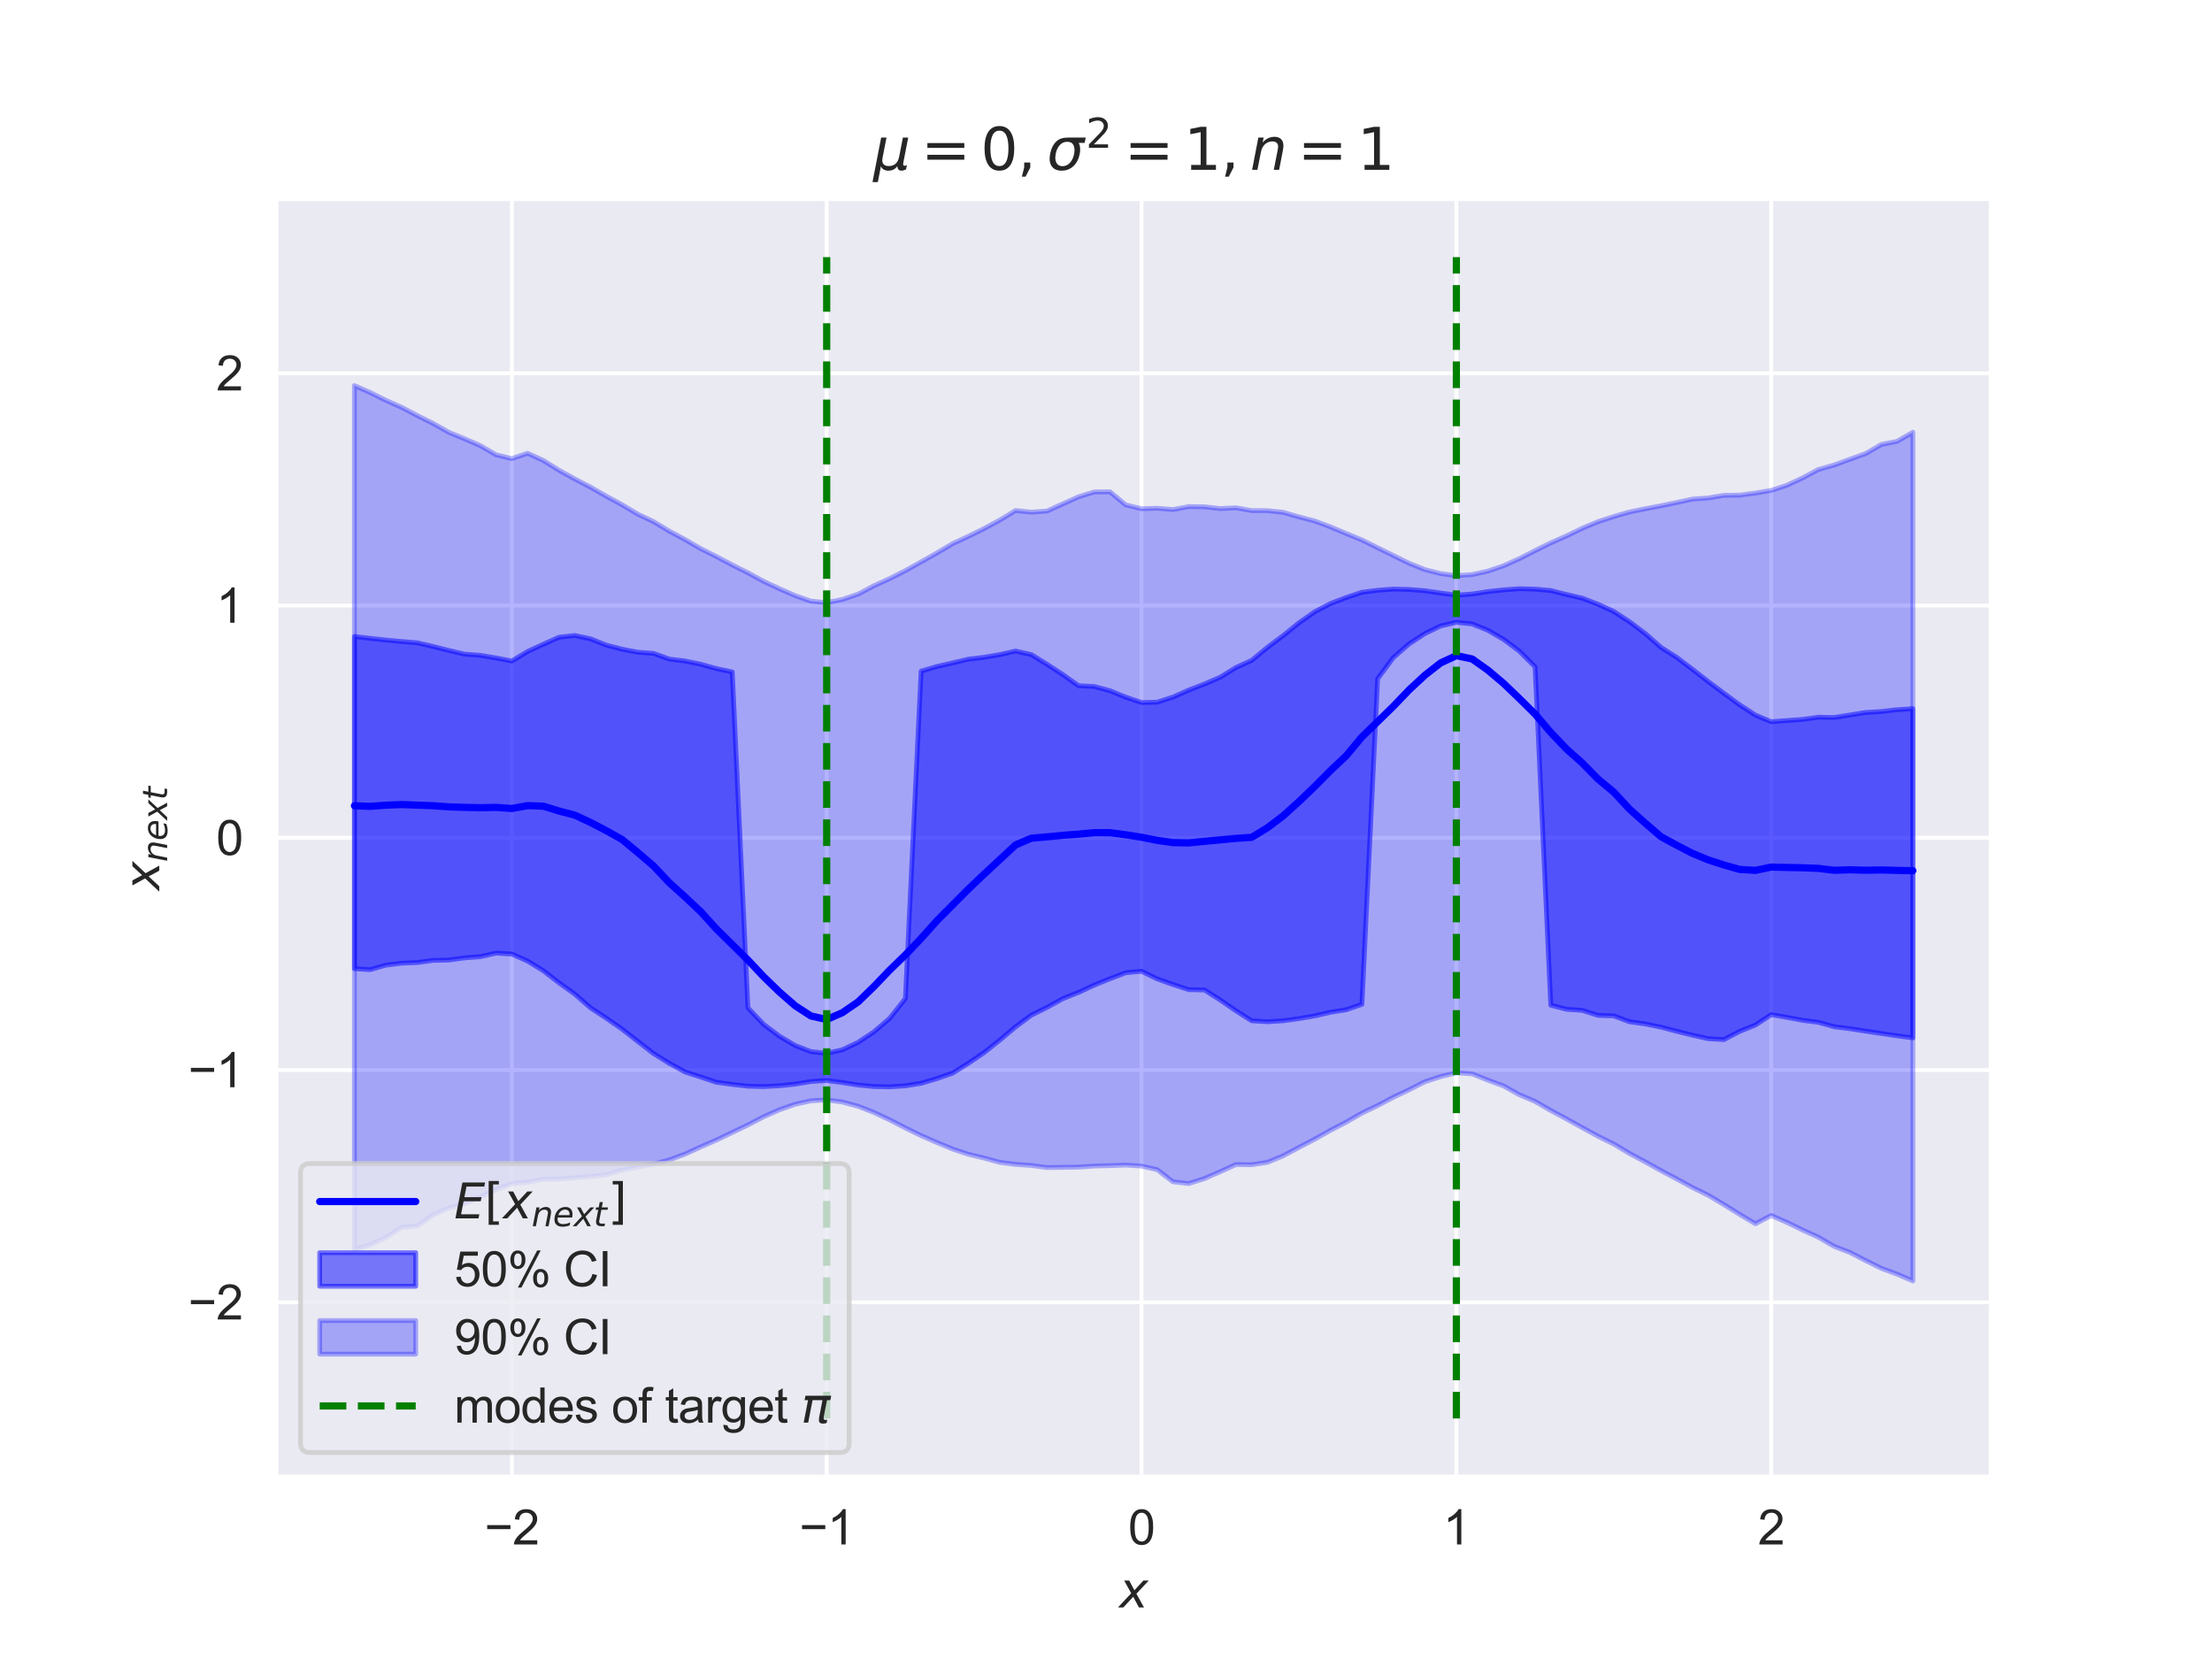 <?xml version="1.0" encoding="utf-8" standalone="no"?>
<!DOCTYPE svg PUBLIC "-//W3C//DTD SVG 1.1//EN"
  "http://www.w3.org/Graphics/SVG/1.1/DTD/svg11.dtd">
<svg xmlns:xlink="http://www.w3.org/1999/xlink" width="460.8pt" height="345.6pt" viewBox="0 0 460.8 345.6" xmlns="http://www.w3.org/2000/svg" version="1.1">
 <defs>
  <style type="text/css">*{stroke-linejoin: round; stroke-linecap: butt}</style>
 </defs>
 <g id="figure_1">
  <g id="patch_1">
   <path d="M 0 345.6 
L 460.8 345.6 
L 460.8 0 
L 0 0 
z
" style="fill: #ffffff"/>
  </g>
  <g id="axes_1">
   <g id="patch_2">
    <path d="M 57.6 307.584 
L 414.72 307.584 
L 414.72 41.472 
L 57.6 41.472 
z
" style="fill: #eaeaf2"/>
   </g>
   <g id="matplotlib.axis_1">
    <g id="xtick_1">
     <g id="line2d_1">
      <path d="M 106.626 307.584 
L 106.626 41.472 
" clip-path="url(#pb1a31f2aa5)" style="fill: none; stroke: #ffffff; stroke-width: 0.8; stroke-linecap: round"/>
     </g>
     <g id="text_1">
      <!-- −2 -->
      <g style="fill: #262626" transform="translate(100.925 321.742) scale(0.1 -0.1)">
       <defs>
        <path id="ArialMT-2212" d="M 3381 1997 
L 356 1997 
L 356 2522 
L 3381 2522 
L 3381 1997 
z
" transform="scale(0.016)"/>
        <path id="ArialMT-32" d="M 3222 541 
L 3222 0 
L 194 0 
Q 188 203 259 391 
Q 375 700 629 1000 
Q 884 1300 1366 1694 
Q 2113 2306 2375 2664 
Q 2638 3022 2638 3341 
Q 2638 3675 2398 3904 
Q 2159 4134 1775 4134 
Q 1369 4134 1125 3890 
Q 881 3647 878 3216 
L 300 3275 
Q 359 3922 746 4261 
Q 1134 4600 1788 4600 
Q 2447 4600 2831 4234 
Q 3216 3869 3216 3328 
Q 3216 3053 3103 2787 
Q 2991 2522 2730 2228 
Q 2469 1934 1863 1422 
Q 1356 997 1212 845 
Q 1069 694 975 541 
L 3222 541 
z
" transform="scale(0.016)"/>
       </defs>
       <use xlink:href="#ArialMT-2212"/>
       <use xlink:href="#ArialMT-32" transform="translate(58.398 0)"/>
      </g>
     </g>
    </g>
    <g id="xtick_2">
     <g id="line2d_2">
      <path d="M 172.213 307.584 
L 172.213 41.472 
" clip-path="url(#pb1a31f2aa5)" style="fill: none; stroke: #ffffff; stroke-width: 0.8; stroke-linecap: round"/>
     </g>
     <g id="text_2">
      <!-- −1 -->
      <g style="fill: #262626" transform="translate(166.512 321.742) scale(0.1 -0.1)">
       <defs>
        <path id="ArialMT-31" d="M 2384 0 
L 1822 0 
L 1822 3584 
Q 1619 3391 1289 3197 
Q 959 3003 697 2906 
L 697 3450 
Q 1169 3672 1522 3987 
Q 1875 4303 2022 4600 
L 2384 4600 
L 2384 0 
z
" transform="scale(0.016)"/>
       </defs>
       <use xlink:href="#ArialMT-2212"/>
       <use xlink:href="#ArialMT-31" transform="translate(58.398 0)"/>
      </g>
     </g>
    </g>
    <g id="xtick_3">
     <g id="line2d_3">
      <path d="M 237.8 307.584 
L 237.8 41.472 
" clip-path="url(#pb1a31f2aa5)" style="fill: none; stroke: #ffffff; stroke-width: 0.8; stroke-linecap: round"/>
     </g>
     <g id="text_3">
      <!-- 0 -->
      <g style="fill: #262626" transform="translate(235.019 321.742) scale(0.1 -0.1)">
       <defs>
        <path id="ArialMT-30" d="M 266 2259 
Q 266 3072 433 3567 
Q 600 4063 929 4331 
Q 1259 4600 1759 4600 
Q 2128 4600 2406 4451 
Q 2684 4303 2865 4023 
Q 3047 3744 3150 3342 
Q 3253 2941 3253 2259 
Q 3253 1453 3087 958 
Q 2922 463 2592 192 
Q 2263 -78 1759 -78 
Q 1097 -78 719 397 
Q 266 969 266 2259 
z
M 844 2259 
Q 844 1131 1108 757 
Q 1372 384 1759 384 
Q 2147 384 2411 759 
Q 2675 1134 2675 2259 
Q 2675 3391 2411 3762 
Q 2147 4134 1753 4134 
Q 1366 4134 1134 3806 
Q 844 3388 844 2259 
z
" transform="scale(0.016)"/>
       </defs>
       <use xlink:href="#ArialMT-30"/>
      </g>
     </g>
    </g>
    <g id="xtick_4">
     <g id="line2d_4">
      <path d="M 303.387 307.584 
L 303.387 41.472 
" clip-path="url(#pb1a31f2aa5)" style="fill: none; stroke: #ffffff; stroke-width: 0.8; stroke-linecap: round"/>
     </g>
     <g id="text_4">
      <!-- 1 -->
      <g style="fill: #262626" transform="translate(300.606 321.742) scale(0.1 -0.1)">
       <use xlink:href="#ArialMT-31"/>
      </g>
     </g>
    </g>
    <g id="xtick_5">
     <g id="line2d_5">
      <path d="M 368.974 307.584 
L 368.974 41.472 
" clip-path="url(#pb1a31f2aa5)" style="fill: none; stroke: #ffffff; stroke-width: 0.8; stroke-linecap: round"/>
     </g>
     <g id="text_5">
      <!-- 2 -->
      <g style="fill: #262626" transform="translate(366.193 321.742) scale(0.1 -0.1)">
       <use xlink:href="#ArialMT-32"/>
      </g>
     </g>
    </g>
    <g id="text_6">
     <!-- $x$ -->
     <g style="fill: #262626" transform="translate(233.16 334.887) scale(0.1 -0.1)">
      <defs>
       <path id="DejaVuSans-Oblique-78" d="M 3841 3500 
L 2234 1784 
L 3219 0 
L 2559 0 
L 1819 1388 
L 531 0 
L -166 0 
L 1556 1844 
L 641 3500 
L 1300 3500 
L 1972 2234 
L 3144 3500 
L 3841 3500 
z
" transform="scale(0.016)"/>
      </defs>
      <use xlink:href="#DejaVuSans-Oblique-78" transform="translate(0 0.312)"/>
     </g>
    </g>
   </g>
   <g id="matplotlib.axis_2">
    <g id="ytick_1">
     <g id="line2d_6">
      <path d="M 57.6 271.296 
L 414.72 271.296 
" clip-path="url(#pb1a31f2aa5)" style="fill: none; stroke: #ffffff; stroke-width: 0.8; stroke-linecap: round"/>
     </g>
     <g id="text_7">
      <!-- −2 -->
      <g style="fill: #262626" transform="translate(39.198 274.875) scale(0.1 -0.1)">
       <use xlink:href="#ArialMT-2212"/>
       <use xlink:href="#ArialMT-32" transform="translate(58.398 0)"/>
      </g>
     </g>
    </g>
    <g id="ytick_2">
     <g id="line2d_7">
      <path d="M 57.6 222.912 
L 414.72 222.912 
" clip-path="url(#pb1a31f2aa5)" style="fill: none; stroke: #ffffff; stroke-width: 0.8; stroke-linecap: round"/>
     </g>
     <g id="text_8">
      <!-- −1 -->
      <g style="fill: #262626" transform="translate(39.198 226.491) scale(0.1 -0.1)">
       <use xlink:href="#ArialMT-2212"/>
       <use xlink:href="#ArialMT-31" transform="translate(58.398 0)"/>
      </g>
     </g>
    </g>
    <g id="ytick_3">
     <g id="line2d_8">
      <path d="M 57.6 174.528 
L 414.72 174.528 
" clip-path="url(#pb1a31f2aa5)" style="fill: none; stroke: #ffffff; stroke-width: 0.8; stroke-linecap: round"/>
     </g>
     <g id="text_9">
      <!-- 0 -->
      <g style="fill: #262626" transform="translate(45.039 178.107) scale(0.1 -0.1)">
       <use xlink:href="#ArialMT-30"/>
      </g>
     </g>
    </g>
    <g id="ytick_4">
     <g id="line2d_9">
      <path d="M 57.6 126.144 
L 414.72 126.144 
" clip-path="url(#pb1a31f2aa5)" style="fill: none; stroke: #ffffff; stroke-width: 0.8; stroke-linecap: round"/>
     </g>
     <g id="text_10">
      <!-- 1 -->
      <g style="fill: #262626" transform="translate(45.039 129.723) scale(0.1 -0.1)">
       <use xlink:href="#ArialMT-31"/>
      </g>
     </g>
    </g>
    <g id="ytick_5">
     <g id="line2d_10">
      <path d="M 57.6 77.76 
L 414.72 77.76 
" clip-path="url(#pb1a31f2aa5)" style="fill: none; stroke: #ffffff; stroke-width: 0.8; stroke-linecap: round"/>
     </g>
     <g id="text_11">
      <!-- 2 -->
      <g style="fill: #262626" transform="translate(45.039 81.339) scale(0.1 -0.1)">
       <use xlink:href="#ArialMT-32"/>
      </g>
     </g>
    </g>
    <g id="text_12">
     <!-- $x_{next}$ -->
     <g style="fill: #262626" transform="translate(33.211 185.478) rotate(-90) scale(0.1 -0.1)">
      <defs>
       <path id="DejaVuSans-Oblique-6e" d="M 3566 2113 
L 3156 0 
L 2578 0 
L 2988 2091 
Q 3016 2238 3031 2350 
Q 3047 2463 3047 2528 
Q 3047 2791 2881 2937 
Q 2716 3084 2419 3084 
Q 1956 3084 1622 2776 
Q 1288 2469 1184 1941 
L 800 0 
L 225 0 
L 903 3500 
L 1478 3500 
L 1363 2950 
Q 1603 3253 1940 3418 
Q 2278 3584 2650 3584 
Q 3113 3584 3367 3334 
Q 3622 3084 3622 2631 
Q 3622 2519 3608 2391 
Q 3594 2263 3566 2113 
z
" transform="scale(0.016)"/>
       <path id="DejaVuSans-Oblique-65" d="M 3078 2063 
Q 3088 2113 3092 2166 
Q 3097 2219 3097 2272 
Q 3097 2653 2873 2875 
Q 2650 3097 2266 3097 
Q 1838 3097 1509 2826 
Q 1181 2556 1013 2059 
L 3078 2063 
z
M 3578 1613 
L 903 1613 
Q 884 1494 878 1425 
Q 872 1356 872 1306 
Q 872 872 1139 634 
Q 1406 397 1894 397 
Q 2269 397 2603 481 
Q 2938 566 3225 728 
L 3116 159 
Q 2806 34 2476 -28 
Q 2147 -91 1806 -91 
Q 1078 -91 686 257 
Q 294 606 294 1247 
Q 294 1794 489 2264 
Q 684 2734 1063 3103 
Q 1306 3334 1642 3459 
Q 1978 3584 2356 3584 
Q 2950 3584 3301 3228 
Q 3653 2872 3653 2272 
Q 3653 2128 3634 1964 
Q 3616 1800 3578 1613 
z
" transform="scale(0.016)"/>
       <path id="DejaVuSans-Oblique-74" d="M 2706 3500 
L 2619 3053 
L 1472 3053 
L 1100 1153 
Q 1081 1047 1072 975 
Q 1063 903 1063 863 
Q 1063 663 1183 572 
Q 1303 481 1569 481 
L 2150 481 
L 2053 0 
L 1503 0 
Q 991 0 739 200 
Q 488 400 488 806 
Q 488 878 497 964 
Q 506 1050 525 1153 
L 897 3053 
L 409 3053 
L 500 3500 
L 978 3500 
L 1172 4494 
L 1747 4494 
L 1556 3500 
L 2706 3500 
z
" transform="scale(0.016)"/>
      </defs>
      <use xlink:href="#DejaVuSans-Oblique-78" transform="translate(0 0.312)"/>
      <use xlink:href="#DejaVuSans-Oblique-6e" transform="translate(59.18 -16.094) scale(0.7)"/>
      <use xlink:href="#DejaVuSans-Oblique-65" transform="translate(103.545 -16.094) scale(0.7)"/>
      <use xlink:href="#DejaVuSans-Oblique-78" transform="translate(146.611 -16.094) scale(0.7)"/>
      <use xlink:href="#DejaVuSans-Oblique-74" transform="translate(188.037 -16.094) scale(0.7)"/>
     </g>
    </g>
   </g>
   <g id="FillBetweenPolyCollection_1">
    <defs>
     <path id="m9c8b53ee69" d="M 73.833 -213.013 
L 73.833 -143.801 
L 77.112 -143.602 
L 80.391 -144.547 
L 83.671 -144.946 
L 86.95 -145.089 
L 90.229 -145.537 
L 93.509 -145.608 
L 96.788 -146.056 
L 100.067 -146.307 
L 103.347 -147.05 
L 106.626 -146.853 
L 109.905 -145.393 
L 113.185 -143.38 
L 116.464 -140.857 
L 119.743 -138.507 
L 123.023 -135.647 
L 126.302 -133.497 
L 129.581 -131.224 
L 132.861 -128.66 
L 136.14 -126.129 
L 139.42 -124.094 
L 142.699 -122.302 
L 145.978 -121.239 
L 149.258 -120.139 
L 152.537 -119.697 
L 155.816 -119.325 
L 159.096 -119.245 
L 162.375 -119.413 
L 165.654 -119.756 
L 168.934 -120.301 
L 172.213 -120.522 
L 175.492 -120.085 
L 178.772 -119.568 
L 182.051 -119.255 
L 185.33 -119.181 
L 188.61 -119.403 
L 191.889 -119.928 
L 195.168 -120.907 
L 198.448 -122.048 
L 201.727 -124.099 
L 205.006 -126.318 
L 208.286 -128.926 
L 211.565 -131.683 
L 214.844 -134.124 
L 218.124 -135.739 
L 221.403 -137.555 
L 224.682 -138.86 
L 227.962 -140.39 
L 231.241 -141.716 
L 234.52 -142.96 
L 237.8 -143.266 
L 241.079 -141.67 
L 244.358 -140.507 
L 247.638 -139.43 
L 250.917 -139.371 
L 254.196 -137.287 
L 257.476 -135.032 
L 260.755 -132.949 
L 264.034 -132.748 
L 267.314 -132.957 
L 270.593 -133.406 
L 273.872 -133.969 
L 277.152 -134.72 
L 280.431 -135.252 
L 283.71 -136.372 
L 286.99 -204.2 
L 290.269 -208.613 
L 293.548 -211.467 
L 296.828 -213.61 
L 300.107 -215.203 
L 303.386 -215.966 
L 306.666 -215.626 
L 309.945 -214.305 
L 313.224 -212.404 
L 316.504 -209.963 
L 319.783 -206.682 
L 323.062 -136.201 
L 326.342 -135.344 
L 329.621 -135.123 
L 332.9 -134.075 
L 336.18 -133.975 
L 339.459 -132.751 
L 342.739 -132.295 
L 346.018 -131.624 
L 349.297 -130.765 
L 352.577 -129.951 
L 355.856 -129.215 
L 359.135 -129.03 
L 362.415 -130.748 
L 365.694 -132.069 
L 368.973 -134.234 
L 372.253 -133.669 
L 375.532 -133.048 
L 378.811 -132.628 
L 382.091 -131.719 
L 385.37 -131.302 
L 388.649 -130.796 
L 391.929 -130.301 
L 395.208 -129.818 
L 398.487 -129.386 
L 398.487 -197.969 
L 398.487 -197.969 
L 395.208 -197.757 
L 391.929 -197.372 
L 388.649 -197.176 
L 385.37 -196.657 
L 382.091 -196.131 
L 378.811 -196.193 
L 375.532 -195.733 
L 372.253 -195.495 
L 368.973 -195.249 
L 365.694 -196.631 
L 362.415 -198.765 
L 359.135 -201.167 
L 355.856 -203.619 
L 352.577 -206.169 
L 349.297 -208.66 
L 346.018 -210.737 
L 342.739 -213.627 
L 339.459 -216.078 
L 336.18 -218.216 
L 332.9 -219.72 
L 329.621 -220.992 
L 326.342 -221.75 
L 323.062 -222.581 
L 319.783 -222.873 
L 316.504 -222.959 
L 313.224 -222.715 
L 309.945 -222.361 
L 306.666 -221.853 
L 303.386 -221.611 
L 300.107 -222.067 
L 296.828 -222.532 
L 293.548 -222.802 
L 290.269 -222.882 
L 286.99 -222.633 
L 283.71 -222.214 
L 280.431 -221.119 
L 277.152 -219.866 
L 273.872 -218.153 
L 270.593 -215.85 
L 267.314 -213.201 
L 264.034 -210.745 
L 260.755 -208.036 
L 257.476 -206.548 
L 254.196 -204.523 
L 250.917 -203.107 
L 247.638 -201.846 
L 244.358 -200.384 
L 241.079 -199.33 
L 237.8 -199.251 
L 234.52 -200.366 
L 231.241 -201.705 
L 227.962 -202.591 
L 224.682 -202.755 
L 221.403 -205.075 
L 218.124 -207.214 
L 214.844 -209.243 
L 211.565 -209.975 
L 208.286 -209.236 
L 205.006 -208.676 
L 201.727 -208.28 
L 198.448 -207.503 
L 195.168 -206.757 
L 191.889 -205.787 
L 188.61 -137.6 
L 185.33 -133.449 
L 182.051 -130.654 
L 178.772 -128.471 
L 175.492 -126.915 
L 172.213 -126.181 
L 168.934 -126.526 
L 165.654 -127.805 
L 162.375 -129.742 
L 159.096 -132.201 
L 155.816 -135.634 
L 152.537 -205.623 
L 149.258 -206.314 
L 145.978 -207.228 
L 142.699 -207.907 
L 139.42 -208.303 
L 136.14 -209.49 
L 132.861 -209.735 
L 129.581 -210.364 
L 126.302 -211.213 
L 123.023 -212.519 
L 119.743 -213.218 
L 116.464 -212.854 
L 113.185 -211.393 
L 109.905 -209.879 
L 106.626 -207.901 
L 103.347 -208.533 
L 100.067 -209.08 
L 96.788 -209.333 
L 93.509 -210.096 
L 90.229 -210.93 
L 86.95 -211.687 
L 83.671 -211.959 
L 80.391 -212.264 
L 77.112 -212.619 
L 73.833 -213.013 
z
" style="stroke: #0000ff; stroke-opacity: 0.5"/>
    </defs>
    <g clip-path="url(#pb1a31f2aa5)">
     <use xlink:href="#m9c8b53ee69" x="0" y="345.6" style="fill: #0000ff; fill-opacity: 0.5; stroke: #0000ff; stroke-opacity: 0.5"/>
    </g>
   </g>
   <g id="FillBetweenPolyCollection_2">
    <defs>
     <path id="mcaed03caa4" d="M 73.833 -265.274 
L 73.833 -85.281 
L 77.112 -86.265 
L 80.391 -87.806 
L 83.671 -89.921 
L 86.95 -90.189 
L 90.229 -92.521 
L 93.509 -93.938 
L 96.788 -94.909 
L 100.067 -96.208 
L 103.347 -97.82 
L 106.626 -99.021 
L 109.905 -99.316 
L 113.185 -99.941 
L 116.464 -99.969 
L 119.743 -100.25 
L 123.023 -100.513 
L 126.302 -100.882 
L 129.581 -101.833 
L 132.861 -102.505 
L 136.14 -103.092 
L 139.42 -103.969 
L 142.699 -105.173 
L 145.978 -106.685 
L 149.258 -108.115 
L 152.537 -109.686 
L 155.816 -111.256 
L 159.096 -112.965 
L 162.375 -114.414 
L 165.654 -115.561 
L 168.934 -116.283 
L 172.213 -116.467 
L 175.492 -116.03 
L 178.772 -115.142 
L 182.051 -113.857 
L 185.33 -112.312 
L 188.61 -110.632 
L 191.889 -109.025 
L 195.168 -107.601 
L 198.448 -106.236 
L 201.727 -105.151 
L 205.006 -104.355 
L 208.286 -103.462 
L 211.565 -103.04 
L 214.844 -102.814 
L 218.124 -102.381 
L 221.403 -102.426 
L 224.682 -102.47 
L 227.962 -102.694 
L 231.241 -102.775 
L 234.52 -102.898 
L 237.8 -102.682 
L 241.079 -101.931 
L 244.358 -99.412 
L 247.638 -99.047 
L 250.917 -100.085 
L 254.196 -101.513 
L 257.476 -103.005 
L 260.755 -102.965 
L 264.034 -103.474 
L 267.314 -104.821 
L 270.593 -106.573 
L 273.872 -108.283 
L 277.152 -110.127 
L 280.431 -111.826 
L 283.71 -113.72 
L 286.99 -115.283 
L 290.269 -117.027 
L 293.548 -118.581 
L 296.828 -120.256 
L 300.107 -121.317 
L 303.386 -122.128 
L 306.666 -121.898 
L 309.945 -120.587 
L 313.224 -119.378 
L 316.504 -117.556 
L 319.783 -116.15 
L 323.062 -114.267 
L 326.342 -112.501 
L 329.621 -110.684 
L 332.9 -108.896 
L 336.18 -107.281 
L 339.459 -105.309 
L 342.739 -103.564 
L 346.018 -101.731 
L 349.297 -100 
L 352.577 -98.22 
L 355.856 -96.608 
L 359.135 -94.652 
L 362.415 -92.609 
L 365.694 -90.671 
L 368.973 -92.393 
L 372.253 -90.953 
L 375.532 -89.357 
L 378.811 -87.861 
L 382.091 -85.958 
L 385.37 -84.693 
L 388.649 -83 
L 391.929 -81.375 
L 395.208 -80.164 
L 398.487 -78.764 
L 398.487 -255.554 
L 398.487 -255.554 
L 395.208 -253.661 
L 391.929 -253.009 
L 388.649 -251.108 
L 385.37 -249.929 
L 382.091 -248.723 
L 378.811 -247.796 
L 375.532 -246.051 
L 372.253 -244.513 
L 368.973 -243.444 
L 365.694 -242.884 
L 362.415 -242.453 
L 359.135 -242.408 
L 355.856 -241.864 
L 352.577 -241.63 
L 349.297 -240.917 
L 346.018 -240.237 
L 342.739 -239.619 
L 339.459 -238.942 
L 336.18 -237.995 
L 332.9 -236.928 
L 329.621 -235.554 
L 326.342 -233.958 
L 323.062 -232.513 
L 319.783 -230.893 
L 316.504 -229.212 
L 313.224 -227.742 
L 309.945 -226.62 
L 306.666 -225.897 
L 303.386 -225.687 
L 300.107 -226.108 
L 296.828 -226.943 
L 293.548 -228.253 
L 290.269 -229.871 
L 286.99 -231.492 
L 283.71 -233.118 
L 280.431 -234.456 
L 277.152 -235.842 
L 273.872 -237.069 
L 270.593 -237.919 
L 267.314 -238.872 
L 264.034 -239.22 
L 260.755 -239.226 
L 257.476 -239.82 
L 254.196 -239.649 
L 250.917 -240.026 
L 247.638 -240.066 
L 244.358 -239.444 
L 241.079 -239.721 
L 237.8 -239.62 
L 234.52 -240.416 
L 231.241 -243.135 
L 227.962 -243.113 
L 224.682 -242.106 
L 221.403 -240.627 
L 218.124 -239.142 
L 214.844 -238.905 
L 211.565 -239.25 
L 208.286 -237.258 
L 205.006 -235.49 
L 201.727 -233.866 
L 198.448 -232.343 
L 195.168 -230.408 
L 191.889 -228.557 
L 188.61 -226.727 
L 185.33 -225.065 
L 182.051 -223.573 
L 178.772 -221.838 
L 175.492 -220.726 
L 172.213 -220.062 
L 168.934 -220.366 
L 165.654 -221.517 
L 162.375 -222.953 
L 159.096 -224.492 
L 155.816 -226.271 
L 152.537 -227.914 
L 149.258 -229.655 
L 145.978 -231.301 
L 142.699 -233.199 
L 139.42 -234.96 
L 136.14 -236.938 
L 132.861 -238.499 
L 129.581 -240.458 
L 126.302 -242.232 
L 123.023 -244.11 
L 119.743 -245.824 
L 116.464 -247.628 
L 113.185 -249.672 
L 109.905 -251.18 
L 106.626 -250.061 
L 103.347 -250.851 
L 100.067 -252.753 
L 96.788 -254.186 
L 93.509 -255.53 
L 90.229 -257.386 
L 86.95 -259.014 
L 83.671 -260.74 
L 80.391 -262.204 
L 77.112 -263.829 
L 73.833 -265.274 
z
" style="stroke: #0000ff; stroke-opacity: 0.3"/>
    </defs>
    <g clip-path="url(#pb1a31f2aa5)">
     <use xlink:href="#mcaed03caa4" x="0" y="345.6" style="fill: #0000ff; fill-opacity: 0.3; stroke: #0000ff; stroke-opacity: 0.3"/>
    </g>
   </g>
   <g id="line2d_11">
    <path d="M 73.833 167.851 
L 77.112 167.981 
L 80.391 167.735 
L 83.671 167.6 
L 86.95 167.724 
L 90.229 167.845 
L 93.509 168.084 
L 96.788 168.193 
L 100.067 168.259 
L 103.347 168.192 
L 106.626 168.425 
L 109.905 167.826 
L 113.185 167.941 
L 116.464 168.95 
L 119.743 169.81 
L 123.023 171.336 
L 126.302 173.038 
L 129.581 174.874 
L 132.861 177.584 
L 136.14 180.395 
L 139.42 183.88 
L 142.699 186.836 
L 145.978 189.926 
L 149.258 193.535 
L 152.537 196.763 
L 155.816 199.995 
L 159.096 203.482 
L 162.375 206.657 
L 165.654 209.517 
L 168.934 211.646 
L 172.213 212.388 
L 175.492 210.952 
L 178.772 208.702 
L 182.051 205.522 
L 185.33 202.098 
L 188.61 198.923 
L 191.889 195.487 
L 195.168 191.824 
L 198.448 188.513 
L 201.727 185.224 
L 205.006 182.108 
L 208.286 179.062 
L 211.565 176.013 
L 214.844 174.612 
L 218.124 174.332 
L 221.403 174.007 
L 224.682 173.769 
L 227.962 173.461 
L 231.241 173.464 
L 234.52 173.893 
L 237.8 174.414 
L 241.079 175.07 
L 244.358 175.533 
L 247.638 175.59 
L 250.917 175.269 
L 254.196 174.956 
L 257.476 174.647 
L 260.755 174.433 
L 264.034 172.431 
L 267.314 169.947 
L 270.593 166.992 
L 273.872 163.85 
L 277.152 160.547 
L 280.431 157.456 
L 283.71 153.518 
L 286.99 150.334 
L 290.269 147.132 
L 293.548 143.713 
L 296.828 140.665 
L 300.107 138.1 
L 303.386 136.581 
L 306.666 137.274 
L 309.945 139.597 
L 313.224 142.365 
L 316.504 145.512 
L 319.783 148.754 
L 323.062 152.6 
L 326.342 156.033 
L 329.621 158.953 
L 332.9 162.291 
L 336.18 165.018 
L 339.459 168.56 
L 342.739 171.483 
L 346.018 174.297 
L 349.297 176.08 
L 352.577 177.775 
L 355.856 179.125 
L 359.135 180.198 
L 362.415 181.119 
L 365.694 181.317 
L 368.973 180.629 
L 372.253 180.706 
L 375.532 180.773 
L 378.811 180.897 
L 382.091 181.3 
L 385.37 181.187 
L 388.649 181.289 
L 391.929 181.231 
L 395.208 181.316 
L 398.487 181.378 
" clip-path="url(#pb1a31f2aa5)" style="fill: none; stroke: #0000ff; stroke-width: 1.5; stroke-linecap: round"/>
   </g>
   <g id="LineCollection_1">
    <path d="M 172.213 295.488 
L 172.213 53.568 
" clip-path="url(#pb1a31f2aa5)" style="fill: none; stroke-dasharray: 5.55,2.4; stroke-dashoffset: 0; stroke: #008000; stroke-width: 1.5"/>
    <path d="M 303.387 295.488 
L 303.387 53.568 
" clip-path="url(#pb1a31f2aa5)" style="fill: none; stroke-dasharray: 5.55,2.4; stroke-dashoffset: 0; stroke: #008000; stroke-width: 1.5"/>
   </g>
   <g id="patch_3">
    <path d="M 57.6 307.584 
L 57.6 41.472 
" style="fill: none; stroke: #ffffff; stroke-width: 0.8; stroke-linejoin: miter; stroke-linecap: square"/>
   </g>
   <g id="patch_4">
    <path d="M 414.72 307.584 
L 414.72 41.472 
" style="fill: none; stroke: #ffffff; stroke-width: 0.8; stroke-linejoin: miter; stroke-linecap: square"/>
   </g>
   <g id="patch_5">
    <path d="M 57.6 307.584 
L 414.72 307.584 
" style="fill: none; stroke: #ffffff; stroke-width: 0.8; stroke-linejoin: miter; stroke-linecap: square"/>
   </g>
   <g id="patch_6">
    <path d="M 57.6 41.472 
L 414.72 41.472 
" style="fill: none; stroke: #ffffff; stroke-width: 0.8; stroke-linejoin: miter; stroke-linecap: square"/>
   </g>
   <g id="text_13">
    <!-- $\mu=0, \sigma^2=1, n=1$ -->
    <g style="fill: #262626" transform="translate(181.92 35.472) scale(0.12 -0.12)">
     <defs>
      <path id="DejaVuSans-Oblique-3bc" d="M -84 -1331 
L 856 3500 
L 1434 3500 
L 1009 1322 
Q 997 1256 987 1175 
Q 978 1094 978 1013 
Q 978 722 1161 565 
Q 1344 409 1684 409 
Q 2147 409 2431 671 
Q 2716 934 2816 1459 
L 3213 3500 
L 3788 3500 
L 3266 809 
Q 3253 750 3248 706 
Q 3244 663 3244 628 
Q 3244 531 3283 486 
Q 3322 441 3406 441 
Q 3438 441 3492 456 
Q 3547 472 3647 513 
L 3559 50 
Q 3422 -19 3297 -55 
Q 3172 -91 3053 -91 
Q 2847 -91 2730 40 
Q 2613 172 2613 403 
Q 2438 153 2195 31 
Q 1953 -91 1625 -91 
Q 1334 -91 1117 43 
Q 900 178 831 397 
L 494 -1331 
L -84 -1331 
z
" transform="scale(0.016)"/>
      <path id="DejaVuSans-3d" d="M 678 2906 
L 4684 2906 
L 4684 2381 
L 678 2381 
L 678 2906 
z
M 678 1631 
L 4684 1631 
L 4684 1100 
L 678 1100 
L 678 1631 
z
" transform="scale(0.016)"/>
      <path id="DejaVuSans-30" d="M 2034 4250 
Q 1547 4250 1301 3770 
Q 1056 3291 1056 2328 
Q 1056 1369 1301 889 
Q 1547 409 2034 409 
Q 2525 409 2770 889 
Q 3016 1369 3016 2328 
Q 3016 3291 2770 3770 
Q 2525 4250 2034 4250 
z
M 2034 4750 
Q 2819 4750 3233 4129 
Q 3647 3509 3647 2328 
Q 3647 1150 3233 529 
Q 2819 -91 2034 -91 
Q 1250 -91 836 529 
Q 422 1150 422 2328 
Q 422 3509 836 4129 
Q 1250 4750 2034 4750 
z
" transform="scale(0.016)"/>
      <path id="DejaVuSans-2c" d="M 750 794 
L 1409 794 
L 1409 256 
L 897 -744 
L 494 -744 
L 750 256 
L 750 794 
z
" transform="scale(0.016)"/>
      <path id="DejaVuSans-Oblique-3c3" d="M 2219 3044 
Q 1744 3044 1422 2700 
Q 1081 2341 969 1747 
Q 844 1119 1044 756 
Q 1241 397 1706 397 
Q 2166 397 2503 759 
Q 2844 1122 2966 1747 
Q 3075 2319 2881 2700 
Q 2700 3044 2219 3044 
z
M 2309 3503 
L 4219 3500 
L 4106 2925 
L 3463 2925 
Q 3706 2438 3575 1747 
Q 3406 888 2884 400 
Q 2359 -91 1609 -91 
Q 856 -91 525 400 
Q 194 888 363 1747 
Q 528 2609 1050 3097 
Q 1484 3503 2309 3503 
z
" transform="scale(0.016)"/>
      <path id="DejaVuSans-32" d="M 1228 531 
L 3431 531 
L 3431 0 
L 469 0 
L 469 531 
Q 828 903 1448 1529 
Q 2069 2156 2228 2338 
Q 2531 2678 2651 2914 
Q 2772 3150 2772 3378 
Q 2772 3750 2511 3984 
Q 2250 4219 1831 4219 
Q 1534 4219 1204 4116 
Q 875 4013 500 3803 
L 500 4441 
Q 881 4594 1212 4672 
Q 1544 4750 1819 4750 
Q 2544 4750 2975 4387 
Q 3406 4025 3406 3419 
Q 3406 3131 3298 2873 
Q 3191 2616 2906 2266 
Q 2828 2175 2409 1742 
Q 1991 1309 1228 531 
z
" transform="scale(0.016)"/>
      <path id="DejaVuSans-31" d="M 794 531 
L 1825 531 
L 1825 4091 
L 703 3866 
L 703 4441 
L 1819 4666 
L 2450 4666 
L 2450 531 
L 3481 531 
L 3481 0 
L 794 0 
L 794 531 
z
" transform="scale(0.016)"/>
     </defs>
     <use xlink:href="#DejaVuSans-Oblique-3bc" transform="translate(0 0.766)"/>
     <use xlink:href="#DejaVuSans-3d" transform="translate(83.105 0.766)"/>
     <use xlink:href="#DejaVuSans-30" transform="translate(186.377 0.766)"/>
     <use xlink:href="#DejaVuSans-2c" transform="translate(250 0.766)"/>
     <use xlink:href="#DejaVuSans-Oblique-3c3" transform="translate(301.27 0.766)"/>
     <use xlink:href="#DejaVuSans-32" transform="translate(369.121 39.047) scale(0.7)"/>
     <use xlink:href="#DejaVuSans-3d" transform="translate(435.874 0.766)"/>
     <use xlink:href="#DejaVuSans-31" transform="translate(539.146 0.766)"/>
     <use xlink:href="#DejaVuSans-2c" transform="translate(602.769 0.766)"/>
     <use xlink:href="#DejaVuSans-Oblique-6e" transform="translate(654.038 0.766)"/>
     <use xlink:href="#DejaVuSans-3d" transform="translate(736.899 0.766)"/>
     <use xlink:href="#DejaVuSans-31" transform="translate(840.171 0.766)"/>
    </g>
   </g>
   <g id="legend_1">
    <g id="patch_7">
     <path d="M 64.6 302.584 
L 174.9 302.584 
Q 176.9 302.584 176.9 300.584 
L 176.9 244.393 
Q 176.9 242.393 174.9 242.393 
L 64.6 242.393 
Q 62.6 242.393 62.6 244.393 
L 62.6 300.584 
Q 62.6 302.584 64.6 302.584 
z
" style="fill: #eaeaf2; opacity: 0.8; stroke: #cccccc; stroke-linejoin: miter"/>
    </g>
    <g id="line2d_12">
     <path d="M 66.6 250.306 
L 76.6 250.306 
L 86.6 250.306 
" style="fill: none; stroke: #0000ff; stroke-width: 1.5; stroke-linecap: round"/>
    </g>
    <g id="text_14">
     <!-- $E[x_{next}]$ -->
     <g style="fill: #262626" transform="translate(94.6 253.806) scale(0.1 -0.1)">
      <defs>
       <path id="DejaVuSans-Oblique-45" d="M 1081 4666 
L 4031 4666 
L 3928 4134 
L 1606 4134 
L 1338 2753 
L 3566 2753 
L 3463 2222 
L 1234 2222 
L 909 531 
L 3284 531 
L 3181 0 
L 172 0 
L 1081 4666 
z
" transform="scale(0.016)"/>
       <path id="DejaVuSans-5b" d="M 550 4863 
L 1875 4863 
L 1875 4416 
L 1125 4416 
L 1125 -397 
L 1875 -397 
L 1875 -844 
L 550 -844 
L 550 4863 
z
" transform="scale(0.016)"/>
       <path id="DejaVuSans-5d" d="M 1947 4863 
L 1947 -844 
L 622 -844 
L 622 -397 
L 1369 -397 
L 1369 4416 
L 622 4416 
L 622 4863 
L 1947 4863 
z
" transform="scale(0.016)"/>
      </defs>
      <use xlink:href="#DejaVuSans-Oblique-45" transform="translate(0 0.016)"/>
      <use xlink:href="#DejaVuSans-5b" transform="translate(63.184 0.016)"/>
      <use xlink:href="#DejaVuSans-Oblique-78" transform="translate(102.197 0.016)"/>
      <use xlink:href="#DejaVuSans-Oblique-6e" transform="translate(161.377 -16.391) scale(0.7)"/>
      <use xlink:href="#DejaVuSans-Oblique-65" transform="translate(205.742 -16.391) scale(0.7)"/>
      <use xlink:href="#DejaVuSans-Oblique-78" transform="translate(248.809 -16.391) scale(0.7)"/>
      <use xlink:href="#DejaVuSans-Oblique-74" transform="translate(290.234 -16.391) scale(0.7)"/>
      <use xlink:href="#DejaVuSans-5d" transform="translate(320.415 0.016)"/>
     </g>
    </g>
    <g id="patch_8">
     <path d="M 66.6 267.951 
L 86.6 267.951 
L 86.6 260.951 
L 66.6 260.951 
z
" style="fill: #0000ff; fill-opacity: 0.5; stroke: #0000ff; stroke-opacity: 0.5; stroke-linejoin: miter"/>
    </g>
    <g id="text_15">
     <!-- 50% CI -->
     <g style="fill: #262626" transform="translate(94.6 267.951) scale(0.1 -0.1)">
      <defs>
       <path id="ArialMT-35" d="M 266 1200 
L 856 1250 
Q 922 819 1161 601 
Q 1400 384 1738 384 
Q 2144 384 2425 690 
Q 2706 997 2706 1503 
Q 2706 1984 2436 2262 
Q 2166 2541 1728 2541 
Q 1456 2541 1237 2417 
Q 1019 2294 894 2097 
L 366 2166 
L 809 4519 
L 3088 4519 
L 3088 3981 
L 1259 3981 
L 1013 2750 
Q 1425 3038 1878 3038 
Q 2478 3038 2890 2622 
Q 3303 2206 3303 1553 
Q 3303 931 2941 478 
Q 2500 -78 1738 -78 
Q 1113 -78 717 272 
Q 322 622 266 1200 
z
" transform="scale(0.016)"/>
       <path id="ArialMT-25" d="M 372 3481 
Q 372 3972 619 4315 
Q 866 4659 1334 4659 
Q 1766 4659 2048 4351 
Q 2331 4044 2331 3447 
Q 2331 2866 2045 2552 
Q 1759 2238 1341 2238 
Q 925 2238 648 2547 
Q 372 2856 372 3481 
z
M 1350 4272 
Q 1141 4272 1002 4090 
Q 863 3909 863 3425 
Q 863 2984 1003 2804 
Q 1144 2625 1350 2625 
Q 1563 2625 1702 2806 
Q 1841 2988 1841 3469 
Q 1841 3913 1700 4092 
Q 1559 4272 1350 4272 
z
M 1353 -169 
L 3859 4659 
L 4316 4659 
L 1819 -169 
L 1353 -169 
z
M 3334 1075 
Q 3334 1569 3581 1911 
Q 3828 2253 4300 2253 
Q 4731 2253 5014 1945 
Q 5297 1638 5297 1041 
Q 5297 459 5011 145 
Q 4725 -169 4303 -169 
Q 3888 -169 3611 142 
Q 3334 453 3334 1075 
z
M 4316 1866 
Q 4103 1866 3964 1684 
Q 3825 1503 3825 1019 
Q 3825 581 3965 400 
Q 4106 219 4313 219 
Q 4528 219 4667 400 
Q 4806 581 4806 1063 
Q 4806 1506 4665 1686 
Q 4525 1866 4316 1866 
z
" transform="scale(0.016)"/>
       <path id="ArialMT-20" transform="scale(0.016)"/>
       <path id="ArialMT-43" d="M 3763 1606 
L 4369 1453 
Q 4178 706 3683 314 
Q 3188 -78 2472 -78 
Q 1731 -78 1267 223 
Q 803 525 561 1097 
Q 319 1669 319 2325 
Q 319 3041 592 3573 
Q 866 4106 1370 4382 
Q 1875 4659 2481 4659 
Q 3169 4659 3637 4309 
Q 4106 3959 4291 3325 
L 3694 3184 
Q 3534 3684 3231 3912 
Q 2928 4141 2469 4141 
Q 1941 4141 1586 3887 
Q 1231 3634 1087 3207 
Q 944 2781 944 2328 
Q 944 1744 1114 1308 
Q 1284 872 1643 656 
Q 2003 441 2422 441 
Q 2931 441 3284 734 
Q 3638 1028 3763 1606 
z
" transform="scale(0.016)"/>
       <path id="ArialMT-49" d="M 597 0 
L 597 4581 
L 1203 4581 
L 1203 0 
L 597 0 
z
" transform="scale(0.016)"/>
      </defs>
      <use xlink:href="#ArialMT-35"/>
      <use xlink:href="#ArialMT-30" transform="translate(55.615 0)"/>
      <use xlink:href="#ArialMT-25" transform="translate(111.23 0)"/>
      <use xlink:href="#ArialMT-20" transform="translate(200.146 0)"/>
      <use xlink:href="#ArialMT-43" transform="translate(227.93 0)"/>
      <use xlink:href="#ArialMT-49" transform="translate(300.146 0)"/>
     </g>
    </g>
    <g id="patch_9">
     <path d="M 66.6 282.096 
L 86.6 282.096 
L 86.6 275.096 
L 66.6 275.096 
z
" style="fill: #0000ff; fill-opacity: 0.3; stroke: #0000ff; stroke-opacity: 0.3; stroke-linejoin: miter"/>
    </g>
    <g id="text_16">
     <!-- 90% CI -->
     <g style="fill: #262626" transform="translate(94.6 282.096) scale(0.1 -0.1)">
      <defs>
       <path id="ArialMT-39" d="M 350 1059 
L 891 1109 
Q 959 728 1153 556 
Q 1347 384 1650 384 
Q 1909 384 2104 503 
Q 2300 622 2425 820 
Q 2550 1019 2634 1356 
Q 2719 1694 2719 2044 
Q 2719 2081 2716 2156 
Q 2547 1888 2255 1720 
Q 1963 1553 1622 1553 
Q 1053 1553 659 1965 
Q 266 2378 266 3053 
Q 266 3750 677 4175 
Q 1088 4600 1706 4600 
Q 2153 4600 2523 4359 
Q 2894 4119 3086 3673 
Q 3278 3228 3278 2384 
Q 3278 1506 3087 986 
Q 2897 466 2520 194 
Q 2144 -78 1638 -78 
Q 1100 -78 759 220 
Q 419 519 350 1059 
z
M 2653 3081 
Q 2653 3566 2395 3850 
Q 2138 4134 1775 4134 
Q 1400 4134 1122 3828 
Q 844 3522 844 3034 
Q 844 2597 1108 2323 
Q 1372 2050 1759 2050 
Q 2150 2050 2401 2323 
Q 2653 2597 2653 3081 
z
" transform="scale(0.016)"/>
      </defs>
      <use xlink:href="#ArialMT-39"/>
      <use xlink:href="#ArialMT-30" transform="translate(55.615 0)"/>
      <use xlink:href="#ArialMT-25" transform="translate(111.23 0)"/>
      <use xlink:href="#ArialMT-20" transform="translate(200.146 0)"/>
      <use xlink:href="#ArialMT-43" transform="translate(227.93 0)"/>
      <use xlink:href="#ArialMT-49" transform="translate(300.146 0)"/>
     </g>
    </g>
    <g id="line2d_13">
     <path d="M 66.6 292.884 
L 86.6 292.884 
" style="fill: none; stroke-dasharray: 5.55,2.4; stroke-dashoffset: 0; stroke: #008000; stroke-width: 1.5"/>
    </g>
    <g id="text_17">
     <!-- modes of target $\pi$ -->
     <g style="fill: #262626" transform="translate(94.6 296.384) scale(0.1 -0.1)">
      <defs>
       <path id="ArialMT-6d" d="M 422 0 
L 422 3319 
L 925 3319 
L 925 2853 
Q 1081 3097 1340 3245 
Q 1600 3394 1931 3394 
Q 2300 3394 2536 3241 
Q 2772 3088 2869 2813 
Q 3263 3394 3894 3394 
Q 4388 3394 4653 3120 
Q 4919 2847 4919 2278 
L 4919 0 
L 4359 0 
L 4359 2091 
Q 4359 2428 4304 2576 
Q 4250 2725 4106 2815 
Q 3963 2906 3769 2906 
Q 3419 2906 3187 2673 
Q 2956 2441 2956 1928 
L 2956 0 
L 2394 0 
L 2394 2156 
Q 2394 2531 2256 2718 
Q 2119 2906 1806 2906 
Q 1569 2906 1367 2781 
Q 1166 2656 1075 2415 
Q 984 2175 984 1722 
L 984 0 
L 422 0 
z
" transform="scale(0.016)"/>
       <path id="ArialMT-6f" d="M 213 1659 
Q 213 2581 725 3025 
Q 1153 3394 1769 3394 
Q 2453 3394 2887 2945 
Q 3322 2497 3322 1706 
Q 3322 1066 3130 698 
Q 2938 331 2570 128 
Q 2203 -75 1769 -75 
Q 1072 -75 642 372 
Q 213 819 213 1659 
z
M 791 1659 
Q 791 1022 1069 705 
Q 1347 388 1769 388 
Q 2188 388 2466 706 
Q 2744 1025 2744 1678 
Q 2744 2294 2464 2611 
Q 2184 2928 1769 2928 
Q 1347 2928 1069 2612 
Q 791 2297 791 1659 
z
" transform="scale(0.016)"/>
       <path id="ArialMT-64" d="M 2575 0 
L 2575 419 
Q 2259 -75 1647 -75 
Q 1250 -75 917 144 
Q 584 363 401 755 
Q 219 1147 219 1656 
Q 219 2153 384 2558 
Q 550 2963 881 3178 
Q 1213 3394 1622 3394 
Q 1922 3394 2156 3267 
Q 2391 3141 2538 2938 
L 2538 4581 
L 3097 4581 
L 3097 0 
L 2575 0 
z
M 797 1656 
Q 797 1019 1065 703 
Q 1334 388 1700 388 
Q 2069 388 2326 689 
Q 2584 991 2584 1609 
Q 2584 2291 2321 2609 
Q 2059 2928 1675 2928 
Q 1300 2928 1048 2622 
Q 797 2316 797 1656 
z
" transform="scale(0.016)"/>
       <path id="ArialMT-65" d="M 2694 1069 
L 3275 997 
Q 3138 488 2766 206 
Q 2394 -75 1816 -75 
Q 1088 -75 661 373 
Q 234 822 234 1631 
Q 234 2469 665 2931 
Q 1097 3394 1784 3394 
Q 2450 3394 2872 2941 
Q 3294 2488 3294 1666 
Q 3294 1616 3291 1516 
L 816 1516 
Q 847 969 1125 678 
Q 1403 388 1819 388 
Q 2128 388 2347 550 
Q 2566 713 2694 1069 
z
M 847 1978 
L 2700 1978 
Q 2663 2397 2488 2606 
Q 2219 2931 1791 2931 
Q 1403 2931 1139 2672 
Q 875 2413 847 1978 
z
" transform="scale(0.016)"/>
       <path id="ArialMT-73" d="M 197 991 
L 753 1078 
Q 800 744 1014 566 
Q 1228 388 1613 388 
Q 2000 388 2187 545 
Q 2375 703 2375 916 
Q 2375 1106 2209 1216 
Q 2094 1291 1634 1406 
Q 1016 1563 777 1677 
Q 538 1791 414 1992 
Q 291 2194 291 2438 
Q 291 2659 392 2848 
Q 494 3038 669 3163 
Q 800 3259 1026 3326 
Q 1253 3394 1513 3394 
Q 1903 3394 2198 3281 
Q 2494 3169 2634 2976 
Q 2775 2784 2828 2463 
L 2278 2388 
Q 2241 2644 2061 2787 
Q 1881 2931 1553 2931 
Q 1166 2931 1000 2803 
Q 834 2675 834 2503 
Q 834 2394 903 2306 
Q 972 2216 1119 2156 
Q 1203 2125 1616 2013 
Q 2213 1853 2448 1751 
Q 2684 1650 2818 1456 
Q 2953 1263 2953 975 
Q 2953 694 2789 445 
Q 2625 197 2315 61 
Q 2006 -75 1616 -75 
Q 969 -75 630 194 
Q 291 463 197 991 
z
" transform="scale(0.016)"/>
       <path id="ArialMT-66" d="M 556 0 
L 556 2881 
L 59 2881 
L 59 3319 
L 556 3319 
L 556 3672 
Q 556 4006 616 4169 
Q 697 4388 901 4523 
Q 1106 4659 1475 4659 
Q 1713 4659 2000 4603 
L 1916 4113 
Q 1741 4144 1584 4144 
Q 1328 4144 1222 4034 
Q 1116 3925 1116 3625 
L 1116 3319 
L 1763 3319 
L 1763 2881 
L 1116 2881 
L 1116 0 
L 556 0 
z
" transform="scale(0.016)"/>
       <path id="ArialMT-74" d="M 1650 503 
L 1731 6 
Q 1494 -44 1306 -44 
Q 1000 -44 831 53 
Q 663 150 594 308 
Q 525 466 525 972 
L 525 2881 
L 113 2881 
L 113 3319 
L 525 3319 
L 525 4141 
L 1084 4478 
L 1084 3319 
L 1650 3319 
L 1650 2881 
L 1084 2881 
L 1084 941 
Q 1084 700 1114 631 
Q 1144 563 1211 522 
Q 1278 481 1403 481 
Q 1497 481 1650 503 
z
" transform="scale(0.016)"/>
       <path id="ArialMT-61" d="M 2588 409 
Q 2275 144 1986 34 
Q 1697 -75 1366 -75 
Q 819 -75 525 192 
Q 231 459 231 875 
Q 231 1119 342 1320 
Q 453 1522 633 1644 
Q 813 1766 1038 1828 
Q 1203 1872 1538 1913 
Q 2219 1994 2541 2106 
Q 2544 2222 2544 2253 
Q 2544 2597 2384 2738 
Q 2169 2928 1744 2928 
Q 1347 2928 1158 2789 
Q 969 2650 878 2297 
L 328 2372 
Q 403 2725 575 2942 
Q 747 3159 1072 3276 
Q 1397 3394 1825 3394 
Q 2250 3394 2515 3294 
Q 2781 3194 2906 3042 
Q 3031 2891 3081 2659 
Q 3109 2516 3109 2141 
L 3109 1391 
Q 3109 606 3145 398 
Q 3181 191 3288 0 
L 2700 0 
Q 2613 175 2588 409 
z
M 2541 1666 
Q 2234 1541 1622 1453 
Q 1275 1403 1131 1340 
Q 988 1278 909 1158 
Q 831 1038 831 891 
Q 831 666 1001 516 
Q 1172 366 1500 366 
Q 1825 366 2078 508 
Q 2331 650 2450 897 
Q 2541 1088 2541 1459 
L 2541 1666 
z
" transform="scale(0.016)"/>
       <path id="ArialMT-72" d="M 416 0 
L 416 3319 
L 922 3319 
L 922 2816 
Q 1116 3169 1280 3281 
Q 1444 3394 1641 3394 
Q 1925 3394 2219 3213 
L 2025 2691 
Q 1819 2813 1613 2813 
Q 1428 2813 1281 2702 
Q 1134 2591 1072 2394 
Q 978 2094 978 1738 
L 978 0 
L 416 0 
z
" transform="scale(0.016)"/>
       <path id="ArialMT-67" d="M 319 -275 
L 866 -356 
Q 900 -609 1056 -725 
Q 1266 -881 1628 -881 
Q 2019 -881 2231 -725 
Q 2444 -569 2519 -288 
Q 2563 -116 2559 434 
Q 2191 0 1641 0 
Q 956 0 581 494 
Q 206 988 206 1678 
Q 206 2153 378 2554 
Q 550 2956 876 3175 
Q 1203 3394 1644 3394 
Q 2231 3394 2613 2919 
L 2613 3319 
L 3131 3319 
L 3131 450 
Q 3131 -325 2973 -648 
Q 2816 -972 2473 -1159 
Q 2131 -1347 1631 -1347 
Q 1038 -1347 672 -1080 
Q 306 -813 319 -275 
z
M 784 1719 
Q 784 1066 1043 766 
Q 1303 466 1694 466 
Q 2081 466 2343 764 
Q 2606 1063 2606 1700 
Q 2606 2309 2336 2618 
Q 2066 2928 1684 2928 
Q 1309 2928 1046 2623 
Q 784 2319 784 1719 
z
" transform="scale(0.016)"/>
       <path id="DejaVuSans-Oblique-3c0" d="M 584 3500 
L 3938 3500 
L 3825 2925 
L 3384 2925 
L 2966 775 
Q 2922 550 2981 450 
Q 3038 353 3209 353 
Q 3256 353 3325 363 
Q 3397 369 3419 372 
L 3338 -44 
Q 3222 -84 3103 -103 
Q 2981 -122 2866 -122 
Q 2491 -122 2388 81 
Q 2284 288 2391 838 
L 2797 2925 
L 1506 2925 
L 938 0 
L 350 0 
L 919 2925 
L 472 2925 
L 584 3500 
z
" transform="scale(0.016)"/>
      </defs>
      <use xlink:href="#ArialMT-6d" transform="translate(0 0.203)"/>
      <use xlink:href="#ArialMT-6f" transform="translate(83.301 0.203)"/>
      <use xlink:href="#ArialMT-64" transform="translate(138.916 0.203)"/>
      <use xlink:href="#ArialMT-65" transform="translate(194.531 0.203)"/>
      <use xlink:href="#ArialMT-73" transform="translate(250.146 0.203)"/>
      <use xlink:href="#ArialMT-20" transform="translate(300.146 0.203)"/>
      <use xlink:href="#ArialMT-6f" transform="translate(327.93 0.203)"/>
      <use xlink:href="#ArialMT-66" transform="translate(383.545 0.203)"/>
      <use xlink:href="#ArialMT-20" transform="translate(411.328 0.203)"/>
      <use xlink:href="#ArialMT-74" transform="translate(439.111 0.203)"/>
      <use xlink:href="#ArialMT-61" transform="translate(466.895 0.203)"/>
      <use xlink:href="#ArialMT-72" transform="translate(522.51 0.203)"/>
      <use xlink:href="#ArialMT-67" transform="translate(555.811 0.203)"/>
      <use xlink:href="#ArialMT-65" transform="translate(611.426 0.203)"/>
      <use xlink:href="#ArialMT-74" transform="translate(667.041 0.203)"/>
      <use xlink:href="#ArialMT-20" transform="translate(694.824 0.203)"/>
      <use xlink:href="#DejaVuSans-Oblique-3c0" transform="translate(722.607 0.203)"/>
     </g>
    </g>
   </g>
  </g>
 </g>
 <defs>
  <clipPath id="pb1a31f2aa5">
   <rect x="57.6" y="41.472" width="357.12" height="266.112"/>
  </clipPath>
 </defs>
</svg>
